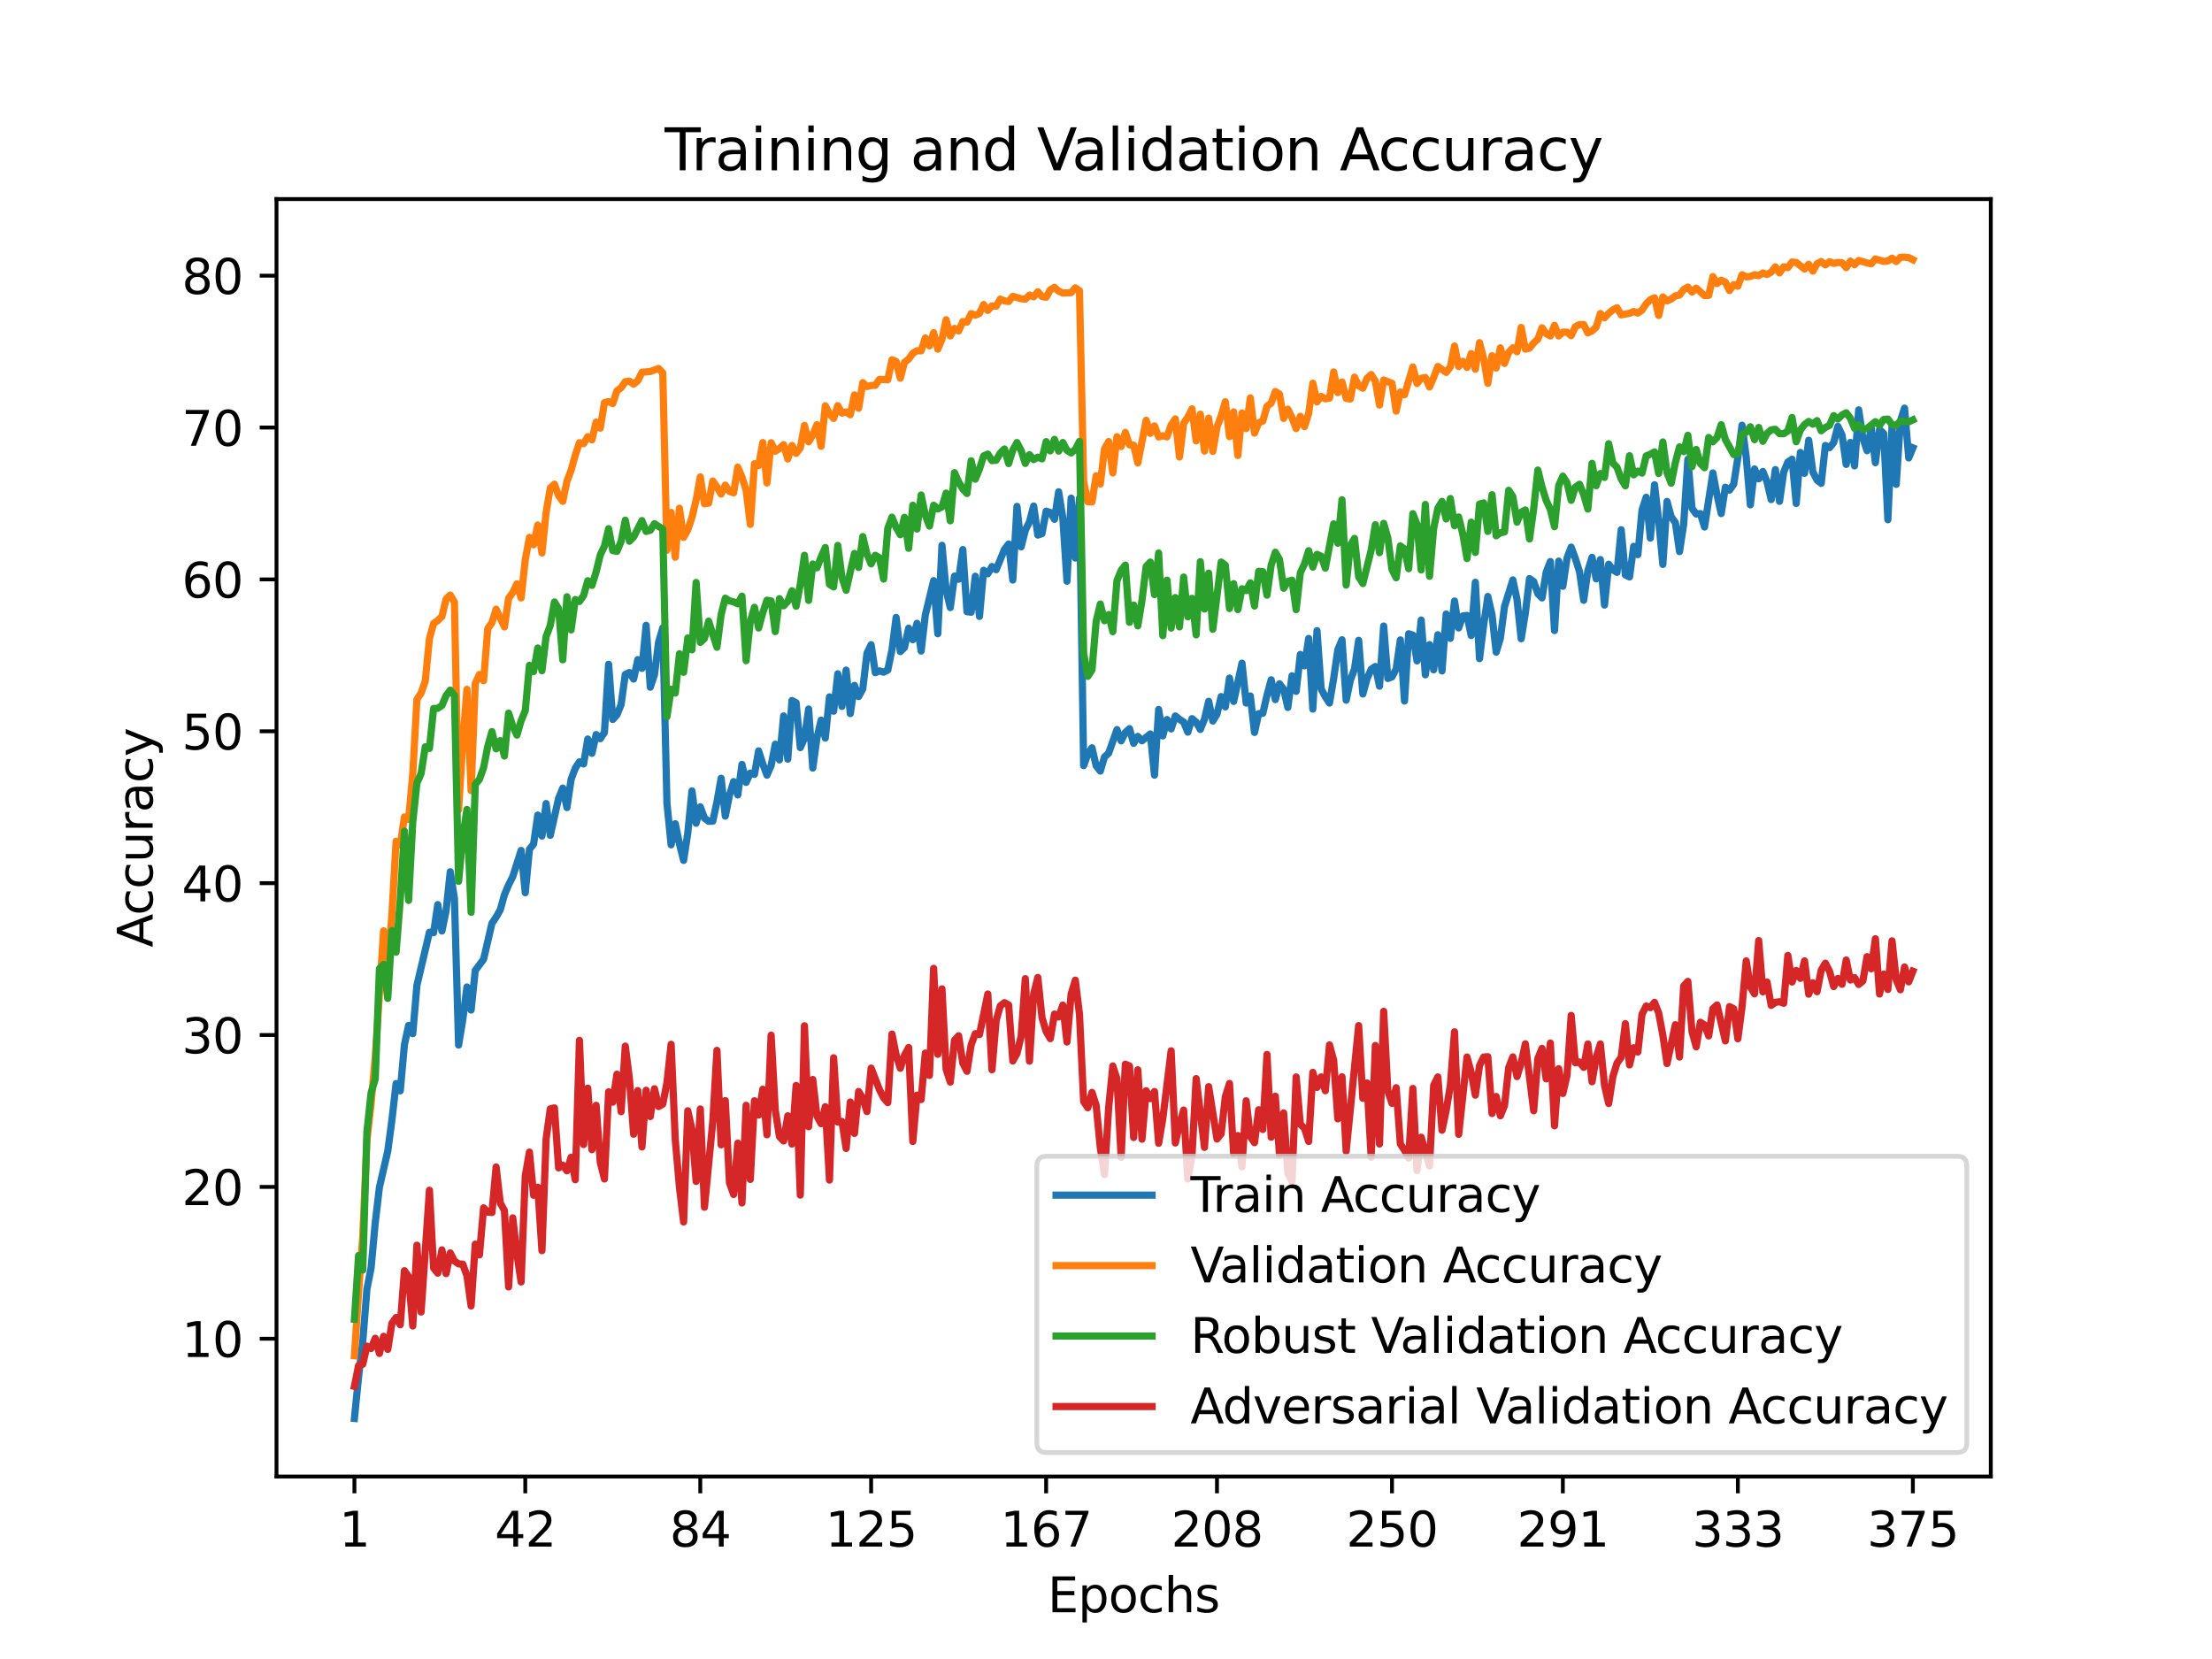 <?xml version="1.0" encoding="utf-8" standalone="no"?>
<!DOCTYPE svg PUBLIC "-//W3C//DTD SVG 1.1//EN"
  "http://www.w3.org/Graphics/SVG/1.1/DTD/svg11.dtd">
<svg height="345.6pt" version="1.1" viewBox="0 0 460.8 345.6" width="460.8pt" xmlns="http://www.w3.org/2000/svg" xmlns:xlink="http://www.w3.org/1999/xlink">
 <defs>
  <style type="text/css">*{stroke-linecap:butt;stroke-linejoin:round;}</style>
 </defs>
 <g id="figure_1">
  <g id="patch_1">
   <path d="M 0 345.6 
L 460.8 345.6 
L 460.8 0 
L 0 0 
z
" style="fill:#ffffff;"/>
  </g>
  <g id="axes_1">
   <g id="patch_2">
    <path d="M 57.6 307.584 
L 414.72 307.584 
L 414.72 41.472 
L 57.6 41.472 
z
" style="fill:#ffffff;"/>
   </g>
   <g id="matplotlib.axis_1">
    <g id="xtick_1">
     <g id="line2d_1">
      <defs>
       <path d="M 0 0 
L 0 3.5 
" id="m0a4bf72f6a" style="stroke:#000000;stroke-width:0.8;"/>
      </defs>
      <g>
       <use style="stroke:#000000;stroke-width:0.8;" x="73.833" xlink:href="#m0a4bf72f6a" y="307.584"/>
      </g>
     </g>
     <g id="text_1">
      <!-- 1 -->
      <g transform="translate(70.651 322.182)scale(0.1 -0.1)">
       <defs>
        <path d="M 794 531 
L 1825 531 
L 1825 4091 
L 703 3866 
L 703 4441 
L 1819 4666 
L 2450 4666 
L 2450 531 
L 3481 531 
L 3481 0 
L 794 0 
L 794 531 
z
" id="DejaVuSans-31" transform="scale(0.016)"/>
       </defs>
       <use xlink:href="#DejaVuSans-31"/>
      </g>
     </g>
    </g>
    <g id="xtick_2">
     <g id="line2d_2">
      <g>
       <use style="stroke:#000000;stroke-width:0.8;" x="109.423" xlink:href="#m0a4bf72f6a" y="307.584"/>
      </g>
     </g>
     <g id="text_2">
      <!-- 42 -->
      <g transform="translate(103.061 322.182)scale(0.1 -0.1)">
       <defs>
        <path d="M 2419 4116 
L 825 1625 
L 2419 1625 
L 2419 4116 
z
M 2253 4666 
L 3047 4666 
L 3047 1625 
L 3713 1625 
L 3713 1100 
L 3047 1100 
L 3047 0 
L 2419 0 
L 2419 1100 
L 313 1100 
L 313 1709 
L 2253 4666 
z
" id="DejaVuSans-34" transform="scale(0.016)"/>
        <path d="M 1228 531 
L 3431 531 
L 3431 0 
L 469 0 
L 469 531 
Q 828 903 1448 1529 
Q 2069 2156 2228 2338 
Q 2531 2678 2651 2914 
Q 2772 3150 2772 3378 
Q 2772 3750 2511 3984 
Q 2250 4219 1831 4219 
Q 1534 4219 1204 4116 
Q 875 4013 500 3803 
L 500 4441 
Q 881 4594 1212 4672 
Q 1544 4750 1819 4750 
Q 2544 4750 2975 4387 
Q 3406 4025 3406 3419 
Q 3406 3131 3298 2873 
Q 3191 2616 2906 2266 
Q 2828 2175 2409 1742 
Q 1991 1309 1228 531 
z
" id="DejaVuSans-32" transform="scale(0.016)"/>
       </defs>
       <use xlink:href="#DejaVuSans-34"/>
       <use x="63.623" xlink:href="#DejaVuSans-32"/>
      </g>
     </g>
    </g>
    <g id="xtick_3">
     <g id="line2d_3">
      <g>
       <use style="stroke:#000000;stroke-width:0.8;" x="145.882" xlink:href="#m0a4bf72f6a" y="307.584"/>
      </g>
     </g>
     <g id="text_3">
      <!-- 84 -->
      <g transform="translate(139.519 322.182)scale(0.1 -0.1)">
       <defs>
        <path d="M 2034 2216 
Q 1584 2216 1326 1975 
Q 1069 1734 1069 1313 
Q 1069 891 1326 650 
Q 1584 409 2034 409 
Q 2484 409 2743 651 
Q 3003 894 3003 1313 
Q 3003 1734 2745 1975 
Q 2488 2216 2034 2216 
z
M 1403 2484 
Q 997 2584 770 2862 
Q 544 3141 544 3541 
Q 544 4100 942 4425 
Q 1341 4750 2034 4750 
Q 2731 4750 3128 4425 
Q 3525 4100 3525 3541 
Q 3525 3141 3298 2862 
Q 3072 2584 2669 2484 
Q 3125 2378 3379 2068 
Q 3634 1759 3634 1313 
Q 3634 634 3220 271 
Q 2806 -91 2034 -91 
Q 1263 -91 848 271 
Q 434 634 434 1313 
Q 434 1759 690 2068 
Q 947 2378 1403 2484 
z
M 1172 3481 
Q 1172 3119 1398 2916 
Q 1625 2713 2034 2713 
Q 2441 2713 2670 2916 
Q 2900 3119 2900 3481 
Q 2900 3844 2670 4047 
Q 2441 4250 2034 4250 
Q 1625 4250 1398 4047 
Q 1172 3844 1172 3481 
z
" id="DejaVuSans-38" transform="scale(0.016)"/>
       </defs>
       <use xlink:href="#DejaVuSans-38"/>
       <use x="63.623" xlink:href="#DejaVuSans-34"/>
      </g>
     </g>
    </g>
    <g id="xtick_4">
     <g id="line2d_4">
      <g>
       <use style="stroke:#000000;stroke-width:0.8;" x="181.472" xlink:href="#m0a4bf72f6a" y="307.584"/>
      </g>
     </g>
     <g id="text_4">
      <!-- 125 -->
      <g transform="translate(171.928 322.182)scale(0.1 -0.1)">
       <defs>
        <path d="M 691 4666 
L 3169 4666 
L 3169 4134 
L 1269 4134 
L 1269 2991 
Q 1406 3038 1543 3061 
Q 1681 3084 1819 3084 
Q 2600 3084 3056 2656 
Q 3513 2228 3513 1497 
Q 3513 744 3044 326 
Q 2575 -91 1722 -91 
Q 1428 -91 1123 -41 
Q 819 9 494 109 
L 494 744 
Q 775 591 1075 516 
Q 1375 441 1709 441 
Q 2250 441 2565 725 
Q 2881 1009 2881 1497 
Q 2881 1984 2565 2268 
Q 2250 2553 1709 2553 
Q 1456 2553 1204 2497 
Q 953 2441 691 2322 
L 691 4666 
z
" id="DejaVuSans-35" transform="scale(0.016)"/>
       </defs>
       <use xlink:href="#DejaVuSans-31"/>
       <use x="63.623" xlink:href="#DejaVuSans-32"/>
       <use x="127.246" xlink:href="#DejaVuSans-35"/>
      </g>
     </g>
    </g>
    <g id="xtick_5">
     <g id="line2d_5">
      <g>
       <use style="stroke:#000000;stroke-width:0.8;" x="217.931" xlink:href="#m0a4bf72f6a" y="307.584"/>
      </g>
     </g>
     <g id="text_5">
      <!-- 167 -->
      <g transform="translate(208.387 322.182)scale(0.1 -0.1)">
       <defs>
        <path d="M 2113 2584 
Q 1688 2584 1439 2293 
Q 1191 2003 1191 1497 
Q 1191 994 1439 701 
Q 1688 409 2113 409 
Q 2538 409 2786 701 
Q 3034 994 3034 1497 
Q 3034 2003 2786 2293 
Q 2538 2584 2113 2584 
z
M 3366 4563 
L 3366 3988 
Q 3128 4100 2886 4159 
Q 2644 4219 2406 4219 
Q 1781 4219 1451 3797 
Q 1122 3375 1075 2522 
Q 1259 2794 1537 2939 
Q 1816 3084 2150 3084 
Q 2853 3084 3261 2657 
Q 3669 2231 3669 1497 
Q 3669 778 3244 343 
Q 2819 -91 2113 -91 
Q 1303 -91 875 529 
Q 447 1150 447 2328 
Q 447 3434 972 4092 
Q 1497 4750 2381 4750 
Q 2619 4750 2861 4703 
Q 3103 4656 3366 4563 
z
" id="DejaVuSans-36" transform="scale(0.016)"/>
        <path d="M 525 4666 
L 3525 4666 
L 3525 4397 
L 1831 0 
L 1172 0 
L 2766 4134 
L 525 4134 
L 525 4666 
z
" id="DejaVuSans-37" transform="scale(0.016)"/>
       </defs>
       <use xlink:href="#DejaVuSans-31"/>
       <use x="63.623" xlink:href="#DejaVuSans-36"/>
       <use x="127.246" xlink:href="#DejaVuSans-37"/>
      </g>
     </g>
    </g>
    <g id="xtick_6">
     <g id="line2d_6">
      <g>
       <use style="stroke:#000000;stroke-width:0.8;" x="253.521" xlink:href="#m0a4bf72f6a" y="307.584"/>
      </g>
     </g>
     <g id="text_6">
      <!-- 208 -->
      <g transform="translate(243.977 322.182)scale(0.1 -0.1)">
       <defs>
        <path d="M 2034 4250 
Q 1547 4250 1301 3770 
Q 1056 3291 1056 2328 
Q 1056 1369 1301 889 
Q 1547 409 2034 409 
Q 2525 409 2770 889 
Q 3016 1369 3016 2328 
Q 3016 3291 2770 3770 
Q 2525 4250 2034 4250 
z
M 2034 4750 
Q 2819 4750 3233 4129 
Q 3647 3509 3647 2328 
Q 3647 1150 3233 529 
Q 2819 -91 2034 -91 
Q 1250 -91 836 529 
Q 422 1150 422 2328 
Q 422 3509 836 4129 
Q 1250 4750 2034 4750 
z
" id="DejaVuSans-30" transform="scale(0.016)"/>
       </defs>
       <use xlink:href="#DejaVuSans-32"/>
       <use x="63.623" xlink:href="#DejaVuSans-30"/>
       <use x="127.246" xlink:href="#DejaVuSans-38"/>
      </g>
     </g>
    </g>
    <g id="xtick_7">
     <g id="line2d_7">
      <g>
       <use style="stroke:#000000;stroke-width:0.8;" x="289.98" xlink:href="#m0a4bf72f6a" y="307.584"/>
      </g>
     </g>
     <g id="text_7">
      <!-- 250 -->
      <g transform="translate(280.436 322.182)scale(0.1 -0.1)">
       <use xlink:href="#DejaVuSans-32"/>
       <use x="63.623" xlink:href="#DejaVuSans-35"/>
       <use x="127.246" xlink:href="#DejaVuSans-30"/>
      </g>
     </g>
    </g>
    <g id="xtick_8">
     <g id="line2d_8">
      <g>
       <use style="stroke:#000000;stroke-width:0.8;" x="325.57" xlink:href="#m0a4bf72f6a" y="307.584"/>
      </g>
     </g>
     <g id="text_8">
      <!-- 291 -->
      <g transform="translate(316.026 322.182)scale(0.1 -0.1)">
       <defs>
        <path d="M 703 97 
L 703 672 
Q 941 559 1184 500 
Q 1428 441 1663 441 
Q 2288 441 2617 861 
Q 2947 1281 2994 2138 
Q 2813 1869 2534 1725 
Q 2256 1581 1919 1581 
Q 1219 1581 811 2004 
Q 403 2428 403 3163 
Q 403 3881 828 4315 
Q 1253 4750 1959 4750 
Q 2769 4750 3195 4129 
Q 3622 3509 3622 2328 
Q 3622 1225 3098 567 
Q 2575 -91 1691 -91 
Q 1453 -91 1209 -44 
Q 966 3 703 97 
z
M 1959 2075 
Q 2384 2075 2632 2365 
Q 2881 2656 2881 3163 
Q 2881 3666 2632 3958 
Q 2384 4250 1959 4250 
Q 1534 4250 1286 3958 
Q 1038 3666 1038 3163 
Q 1038 2656 1286 2365 
Q 1534 2075 1959 2075 
z
" id="DejaVuSans-39" transform="scale(0.016)"/>
       </defs>
       <use xlink:href="#DejaVuSans-32"/>
       <use x="63.623" xlink:href="#DejaVuSans-39"/>
       <use x="127.246" xlink:href="#DejaVuSans-31"/>
      </g>
     </g>
    </g>
    <g id="xtick_9">
     <g id="line2d_9">
      <g>
       <use style="stroke:#000000;stroke-width:0.8;" x="362.029" xlink:href="#m0a4bf72f6a" y="307.584"/>
      </g>
     </g>
     <g id="text_9">
      <!-- 333 -->
      <g transform="translate(352.485 322.182)scale(0.1 -0.1)">
       <defs>
        <path d="M 2597 2516 
Q 3050 2419 3304 2112 
Q 3559 1806 3559 1356 
Q 3559 666 3084 287 
Q 2609 -91 1734 -91 
Q 1441 -91 1130 -33 
Q 819 25 488 141 
L 488 750 
Q 750 597 1062 519 
Q 1375 441 1716 441 
Q 2309 441 2620 675 
Q 2931 909 2931 1356 
Q 2931 1769 2642 2001 
Q 2353 2234 1838 2234 
L 1294 2234 
L 1294 2753 
L 1863 2753 
Q 2328 2753 2575 2939 
Q 2822 3125 2822 3475 
Q 2822 3834 2567 4026 
Q 2313 4219 1838 4219 
Q 1578 4219 1281 4162 
Q 984 4106 628 3988 
L 628 4550 
Q 988 4650 1302 4700 
Q 1616 4750 1894 4750 
Q 2613 4750 3031 4423 
Q 3450 4097 3450 3541 
Q 3450 3153 3228 2886 
Q 3006 2619 2597 2516 
z
" id="DejaVuSans-33" transform="scale(0.016)"/>
       </defs>
       <use xlink:href="#DejaVuSans-33"/>
       <use x="63.623" xlink:href="#DejaVuSans-33"/>
       <use x="127.246" xlink:href="#DejaVuSans-33"/>
      </g>
     </g>
    </g>
    <g id="xtick_10">
     <g id="line2d_10">
      <g>
       <use style="stroke:#000000;stroke-width:0.8;" x="398.487" xlink:href="#m0a4bf72f6a" y="307.584"/>
      </g>
     </g>
     <g id="text_10">
      <!-- 375 -->
      <g transform="translate(388.944 322.182)scale(0.1 -0.1)">
       <use xlink:href="#DejaVuSans-33"/>
       <use x="63.623" xlink:href="#DejaVuSans-37"/>
       <use x="127.246" xlink:href="#DejaVuSans-35"/>
      </g>
     </g>
    </g>
    <g id="text_11">
     <!-- Epochs -->
     <g transform="translate(218.244 335.861)scale(0.1 -0.1)">
      <defs>
       <path d="M 628 4666 
L 3578 4666 
L 3578 4134 
L 1259 4134 
L 1259 2753 
L 3481 2753 
L 3481 2222 
L 1259 2222 
L 1259 531 
L 3634 531 
L 3634 0 
L 628 0 
L 628 4666 
z
" id="DejaVuSans-45" transform="scale(0.016)"/>
       <path d="M 1159 525 
L 1159 -1331 
L 581 -1331 
L 581 3500 
L 1159 3500 
L 1159 2969 
Q 1341 3281 1617 3432 
Q 1894 3584 2278 3584 
Q 2916 3584 3314 3078 
Q 3713 2572 3713 1747 
Q 3713 922 3314 415 
Q 2916 -91 2278 -91 
Q 1894 -91 1617 61 
Q 1341 213 1159 525 
z
M 3116 1747 
Q 3116 2381 2855 2742 
Q 2594 3103 2138 3103 
Q 1681 3103 1420 2742 
Q 1159 2381 1159 1747 
Q 1159 1113 1420 752 
Q 1681 391 2138 391 
Q 2594 391 2855 752 
Q 3116 1113 3116 1747 
z
" id="DejaVuSans-70" transform="scale(0.016)"/>
       <path d="M 1959 3097 
Q 1497 3097 1228 2736 
Q 959 2375 959 1747 
Q 959 1119 1226 758 
Q 1494 397 1959 397 
Q 2419 397 2687 759 
Q 2956 1122 2956 1747 
Q 2956 2369 2687 2733 
Q 2419 3097 1959 3097 
z
M 1959 3584 
Q 2709 3584 3137 3096 
Q 3566 2609 3566 1747 
Q 3566 888 3137 398 
Q 2709 -91 1959 -91 
Q 1206 -91 779 398 
Q 353 888 353 1747 
Q 353 2609 779 3096 
Q 1206 3584 1959 3584 
z
" id="DejaVuSans-6f" transform="scale(0.016)"/>
       <path d="M 3122 3366 
L 3122 2828 
Q 2878 2963 2633 3030 
Q 2388 3097 2138 3097 
Q 1578 3097 1268 2742 
Q 959 2388 959 1747 
Q 959 1106 1268 751 
Q 1578 397 2138 397 
Q 2388 397 2633 464 
Q 2878 531 3122 666 
L 3122 134 
Q 2881 22 2623 -34 
Q 2366 -91 2075 -91 
Q 1284 -91 818 406 
Q 353 903 353 1747 
Q 353 2603 823 3093 
Q 1294 3584 2113 3584 
Q 2378 3584 2631 3529 
Q 2884 3475 3122 3366 
z
" id="DejaVuSans-63" transform="scale(0.016)"/>
       <path d="M 3513 2113 
L 3513 0 
L 2938 0 
L 2938 2094 
Q 2938 2591 2744 2837 
Q 2550 3084 2163 3084 
Q 1697 3084 1428 2787 
Q 1159 2491 1159 1978 
L 1159 0 
L 581 0 
L 581 4863 
L 1159 4863 
L 1159 2956 
Q 1366 3272 1645 3428 
Q 1925 3584 2291 3584 
Q 2894 3584 3203 3211 
Q 3513 2838 3513 2113 
z
" id="DejaVuSans-68" transform="scale(0.016)"/>
       <path d="M 2834 3397 
L 2834 2853 
Q 2591 2978 2328 3040 
Q 2066 3103 1784 3103 
Q 1356 3103 1142 2972 
Q 928 2841 928 2578 
Q 928 2378 1081 2264 
Q 1234 2150 1697 2047 
L 1894 2003 
Q 2506 1872 2764 1633 
Q 3022 1394 3022 966 
Q 3022 478 2636 193 
Q 2250 -91 1575 -91 
Q 1294 -91 989 -36 
Q 684 19 347 128 
L 347 722 
Q 666 556 975 473 
Q 1284 391 1588 391 
Q 1994 391 2212 530 
Q 2431 669 2431 922 
Q 2431 1156 2273 1281 
Q 2116 1406 1581 1522 
L 1381 1569 
Q 847 1681 609 1914 
Q 372 2147 372 2553 
Q 372 3047 722 3315 
Q 1072 3584 1716 3584 
Q 2034 3584 2315 3537 
Q 2597 3491 2834 3397 
z
" id="DejaVuSans-73" transform="scale(0.016)"/>
      </defs>
      <use xlink:href="#DejaVuSans-45"/>
      <use x="63.184" xlink:href="#DejaVuSans-70"/>
      <use x="126.66" xlink:href="#DejaVuSans-6f"/>
      <use x="187.842" xlink:href="#DejaVuSans-63"/>
      <use x="242.822" xlink:href="#DejaVuSans-68"/>
      <use x="306.201" xlink:href="#DejaVuSans-73"/>
     </g>
    </g>
   </g>
   <g id="matplotlib.axis_2">
    <g id="ytick_1">
     <g id="line2d_11">
      <defs>
       <path d="M 0 0 
L -3.5 0 
" id="md750775656" style="stroke:#000000;stroke-width:0.8;"/>
      </defs>
      <g>
       <use style="stroke:#000000;stroke-width:0.8;" x="57.6" xlink:href="#md750775656" y="278.885"/>
      </g>
     </g>
     <g id="text_12">
      <!-- 10 -->
      <g transform="translate(37.875 282.684)scale(0.1 -0.1)">
       <use xlink:href="#DejaVuSans-31"/>
       <use x="63.623" xlink:href="#DejaVuSans-30"/>
      </g>
     </g>
    </g>
    <g id="ytick_2">
     <g id="line2d_12">
      <g>
       <use style="stroke:#000000;stroke-width:0.8;" x="57.6" xlink:href="#md750775656" y="247.248"/>
      </g>
     </g>
     <g id="text_13">
      <!-- 20 -->
      <g transform="translate(37.875 251.047)scale(0.1 -0.1)">
       <use xlink:href="#DejaVuSans-32"/>
       <use x="63.623" xlink:href="#DejaVuSans-30"/>
      </g>
     </g>
    </g>
    <g id="ytick_3">
     <g id="line2d_13">
      <g>
       <use style="stroke:#000000;stroke-width:0.8;" x="57.6" xlink:href="#md750775656" y="215.612"/>
      </g>
     </g>
     <g id="text_14">
      <!-- 30 -->
      <g transform="translate(37.875 219.411)scale(0.1 -0.1)">
       <use xlink:href="#DejaVuSans-33"/>
       <use x="63.623" xlink:href="#DejaVuSans-30"/>
      </g>
     </g>
    </g>
    <g id="ytick_4">
     <g id="line2d_14">
      <g>
       <use style="stroke:#000000;stroke-width:0.8;" x="57.6" xlink:href="#md750775656" y="183.975"/>
      </g>
     </g>
     <g id="text_15">
      <!-- 40 -->
      <g transform="translate(37.875 187.774)scale(0.1 -0.1)">
       <use xlink:href="#DejaVuSans-34"/>
       <use x="63.623" xlink:href="#DejaVuSans-30"/>
      </g>
     </g>
    </g>
    <g id="ytick_5">
     <g id="line2d_15">
      <g>
       <use style="stroke:#000000;stroke-width:0.8;" x="57.6" xlink:href="#md750775656" y="152.338"/>
      </g>
     </g>
     <g id="text_16">
      <!-- 50 -->
      <g transform="translate(37.875 156.137)scale(0.1 -0.1)">
       <use xlink:href="#DejaVuSans-35"/>
       <use x="63.623" xlink:href="#DejaVuSans-30"/>
      </g>
     </g>
    </g>
    <g id="ytick_6">
     <g id="line2d_16">
      <g>
       <use style="stroke:#000000;stroke-width:0.8;" x="57.6" xlink:href="#md750775656" y="120.701"/>
      </g>
     </g>
     <g id="text_17">
      <!-- 60 -->
      <g transform="translate(37.875 124.5)scale(0.1 -0.1)">
       <use xlink:href="#DejaVuSans-36"/>
       <use x="63.623" xlink:href="#DejaVuSans-30"/>
      </g>
     </g>
    </g>
    <g id="ytick_7">
     <g id="line2d_17">
      <g>
       <use style="stroke:#000000;stroke-width:0.8;" x="57.6" xlink:href="#md750775656" y="89.064"/>
      </g>
     </g>
     <g id="text_18">
      <!-- 70 -->
      <g transform="translate(37.875 92.864)scale(0.1 -0.1)">
       <use xlink:href="#DejaVuSans-37"/>
       <use x="63.623" xlink:href="#DejaVuSans-30"/>
      </g>
     </g>
    </g>
    <g id="ytick_8">
     <g id="line2d_18">
      <g>
       <use style="stroke:#000000;stroke-width:0.8;" x="57.6" xlink:href="#md750775656" y="57.428"/>
      </g>
     </g>
     <g id="text_19">
      <!-- 80 -->
      <g transform="translate(37.875 61.227)scale(0.1 -0.1)">
       <use xlink:href="#DejaVuSans-38"/>
       <use x="63.623" xlink:href="#DejaVuSans-30"/>
      </g>
     </g>
    </g>
    <g id="text_20">
     <!-- Accuracy -->
     <g transform="translate(31.795 197.356)rotate(-90)scale(0.1 -0.1)">
      <defs>
       <path d="M 2188 4044 
L 1331 1722 
L 3047 1722 
L 2188 4044 
z
M 1831 4666 
L 2547 4666 
L 4325 0 
L 3669 0 
L 3244 1197 
L 1141 1197 
L 716 0 
L 50 0 
L 1831 4666 
z
" id="DejaVuSans-41" transform="scale(0.016)"/>
       <path d="M 544 1381 
L 544 3500 
L 1119 3500 
L 1119 1403 
Q 1119 906 1312 657 
Q 1506 409 1894 409 
Q 2359 409 2629 706 
Q 2900 1003 2900 1516 
L 2900 3500 
L 3475 3500 
L 3475 0 
L 2900 0 
L 2900 538 
Q 2691 219 2414 64 
Q 2138 -91 1772 -91 
Q 1169 -91 856 284 
Q 544 659 544 1381 
z
M 1991 3584 
L 1991 3584 
z
" id="DejaVuSans-75" transform="scale(0.016)"/>
       <path d="M 2631 2963 
Q 2534 3019 2420 3045 
Q 2306 3072 2169 3072 
Q 1681 3072 1420 2755 
Q 1159 2438 1159 1844 
L 1159 0 
L 581 0 
L 581 3500 
L 1159 3500 
L 1159 2956 
Q 1341 3275 1631 3429 
Q 1922 3584 2338 3584 
Q 2397 3584 2469 3576 
Q 2541 3569 2628 3553 
L 2631 2963 
z
" id="DejaVuSans-72" transform="scale(0.016)"/>
       <path d="M 2194 1759 
Q 1497 1759 1228 1600 
Q 959 1441 959 1056 
Q 959 750 1161 570 
Q 1363 391 1709 391 
Q 2188 391 2477 730 
Q 2766 1069 2766 1631 
L 2766 1759 
L 2194 1759 
z
M 3341 1997 
L 3341 0 
L 2766 0 
L 2766 531 
Q 2569 213 2275 61 
Q 1981 -91 1556 -91 
Q 1019 -91 701 211 
Q 384 513 384 1019 
Q 384 1609 779 1909 
Q 1175 2209 1959 2209 
L 2766 2209 
L 2766 2266 
Q 2766 2663 2505 2880 
Q 2244 3097 1772 3097 
Q 1472 3097 1187 3025 
Q 903 2953 641 2809 
L 641 3341 
Q 956 3463 1253 3523 
Q 1550 3584 1831 3584 
Q 2591 3584 2966 3190 
Q 3341 2797 3341 1997 
z
" id="DejaVuSans-61" transform="scale(0.016)"/>
       <path d="M 2059 -325 
Q 1816 -950 1584 -1140 
Q 1353 -1331 966 -1331 
L 506 -1331 
L 506 -850 
L 844 -850 
Q 1081 -850 1212 -737 
Q 1344 -625 1503 -206 
L 1606 56 
L 191 3500 
L 800 3500 
L 1894 763 
L 2988 3500 
L 3597 3500 
L 2059 -325 
z
" id="DejaVuSans-79" transform="scale(0.016)"/>
      </defs>
      <use xlink:href="#DejaVuSans-41"/>
      <use x="66.658" xlink:href="#DejaVuSans-63"/>
      <use x="121.639" xlink:href="#DejaVuSans-63"/>
      <use x="176.619" xlink:href="#DejaVuSans-75"/>
      <use x="239.998" xlink:href="#DejaVuSans-72"/>
      <use x="281.111" xlink:href="#DejaVuSans-61"/>
      <use x="342.391" xlink:href="#DejaVuSans-63"/>
      <use x="397.371" xlink:href="#DejaVuSans-79"/>
     </g>
    </g>
   </g>
   <g id="line2d_19">
    <path clip-path="url(#pb84bf54b3d)" d="M 73.833 295.488 
L 74.701 286.807 
L 75.569 279.454 
L 76.437 268.552 
L 77.305 264.123 
L 78.173 254.664 
L 79.041 247.324 
L 80.777 239.807 
L 81.645 233.303 
L 82.513 225.723 
L 83.381 227.241 
L 84.249 217.643 
L 85.118 213.612 
L 85.986 215.333 
L 86.854 205.247 
L 89.458 194.206 
L 90.326 194.295 
L 91.194 188.448 
L 92.062 193.947 
L 92.93 189.726 
L 93.798 181.602 
L 94.666 187.17 
L 95.534 217.712 
L 96.402 212.46 
L 97.27 205.608 
L 98.138 210.417 
L 99.006 202.166 
L 100.743 199.831 
L 102.479 192.346 
L 103.347 191.055 
L 104.215 189.536 
L 105.083 186.385 
L 105.951 184.348 
L 106.819 182.608 
L 108.555 177.167 
L 109.423 185.968 
L 110.291 176.913 
L 111.159 175.831 
L 112.027 169.789 
L 112.895 174.167 
L 113.763 167.391 
L 114.632 174.015 
L 116.368 166.296 
L 117.236 164.176 
L 118.104 168.232 
L 118.972 162.348 
L 119.84 160.026 
L 120.708 158.703 
L 121.576 159.14 
L 122.444 153.951 
L 123.312 156.932 
L 124.18 153.021 
L 125.048 153.882 
L 125.916 152.572 
L 126.784 138.38 
L 127.652 149.877 
L 128.521 148.915 
L 129.389 146.77 
L 130.257 140.493 
L 131.125 140.101 
L 131.993 141.461 
L 132.861 137.418 
L 133.729 139.24 
L 134.597 130.268 
L 135.465 143.157 
L 136.333 140.569 
L 137.201 133.729 
L 138.069 130.8 
L 138.937 167.321 
L 139.805 175.99 
L 140.673 171.592 
L 141.541 175.793 
L 142.409 179.242 
L 143.278 173.541 
L 144.146 164.752 
L 145.014 171.491 
L 145.882 168.087 
L 146.75 170.422 
L 147.618 171.092 
L 148.486 171.061 
L 149.354 167.049 
L 150.222 162.126 
L 151.09 170.01 
L 151.958 165.682 
L 152.826 162.822 
L 153.694 165.6 
L 154.562 159.241 
L 155.43 162.987 
L 156.298 161.051 
L 157.167 161.31 
L 158.035 156.419 
L 158.903 159.153 
L 159.771 161.481 
L 160.639 159.463 
L 161.507 155.033 
L 162.375 158.298 
L 163.243 149.136 
L 164.111 158.14 
L 164.979 145.928 
L 165.847 146.397 
L 166.715 155.742 
L 167.583 153.806 
L 168.451 147.7 
L 169.319 160 
L 170.187 153.705 
L 171.055 150.016 
L 171.924 153.755 
L 172.792 145.175 
L 173.66 148.156 
L 174.528 140.367 
L 175.396 147.162 
L 176.264 139.601 
L 177.132 148.655 
L 178 142.777 
L 178.868 145.106 
L 179.736 143.499 
L 180.604 136.089 
L 181.472 134.299 
L 182.34 140.133 
L 183.208 139.753 
L 184.076 140.025 
L 184.944 139.582 
L 185.813 135.349 
L 186.681 128.629 
L 187.549 135.735 
L 188.417 134.887 
L 189.285 130.863 
L 190.153 133.261 
L 191.021 129.851 
L 191.889 135.627 
L 192.757 128.136 
L 194.493 120.961 
L 195.361 132.021 
L 196.229 113.596 
L 197.097 122.992 
L 197.965 126.573 
L 198.833 120.012 
L 199.701 120.67 
L 200.57 114.481 
L 201.438 127.421 
L 202.306 127.535 
L 203.174 120.043 
L 204.042 128.414 
L 204.91 118.797 
L 205.778 119.524 
L 206.646 118.018 
L 207.514 118.683 
L 209.25 114.443 
L 210.118 113.324 
L 210.986 120.834 
L 211.854 105.49 
L 212.722 113.925 
L 213.59 110.47 
L 214.458 108.698 
L 215.327 105.421 
L 216.195 111.463 
L 217.063 111.172 
L 217.931 106.49 
L 218.799 106.762 
L 219.667 108.179 
L 220.535 102.447 
L 221.403 107.895 
L 222.271 121.081 
L 223.139 103.776 
L 224.007 116.24 
L 224.875 103.782 
L 225.743 159.494 
L 226.611 157.128 
L 227.479 155.78 
L 228.347 159.532 
L 229.216 160.627 
L 230.084 157.697 
L 230.952 156.9 
L 232.688 151.99 
L 233.556 154.337 
L 234.424 152.597 
L 235.292 151.794 
L 236.16 154.856 
L 237.028 153.407 
L 237.896 154.325 
L 239.632 152.888 
L 240.5 161.475 
L 241.368 147.801 
L 242.236 153.306 
L 243.104 149.902 
L 243.973 151.844 
L 244.841 149.143 
L 245.709 149.851 
L 246.577 150.414 
L 247.445 152.515 
L 248.313 149.712 
L 249.181 150.44 
L 250.049 151.952 
L 250.917 149.813 
L 251.785 146.093 
L 252.653 150.206 
L 253.521 148.782 
L 254.389 145.106 
L 255.257 147.257 
L 256.125 141.252 
L 256.993 146.118 
L 258.73 138.146 
L 259.598 146.466 
L 260.466 144.986 
L 261.334 152.578 
L 262.202 148.662 
L 263.07 148.599 
L 263.938 144.815 
L 264.806 141.613 
L 265.674 145.739 
L 266.542 142.442 
L 267.41 143.587 
L 268.278 147.371 
L 269.146 140.784 
L 270.014 144.024 
L 270.882 136.33 
L 271.75 138.696 
L 272.619 133.002 
L 273.487 147.719 
L 274.355 131.369 
L 275.223 143.524 
L 276.091 145.163 
L 276.959 146.466 
L 277.827 141.316 
L 278.695 135.343 
L 279.563 133.274 
L 280.431 145.859 
L 281.299 141.74 
L 282.167 139.361 
L 283.035 133.394 
L 283.903 144.574 
L 284.771 141.43 
L 285.639 139.411 
L 286.507 138.848 
L 287.376 142.948 
L 288.244 130.414 
L 289.112 141.341 
L 289.98 141.006 
L 290.848 139.348 
L 291.716 133.305 
L 292.584 146.036 
L 293.452 132.021 
L 294.32 132.306 
L 295.188 137.677 
L 296.056 129.167 
L 296.924 140.575 
L 297.792 134.28 
L 298.66 139.531 
L 299.528 132.223 
L 300.396 139.766 
L 301.265 127.914 
L 302.133 132.983 
L 303.001 125.206 
L 303.869 130.812 
L 304.737 128.313 
L 305.605 128.205 
L 306.473 132.394 
L 307.341 121.302 
L 308.209 137.209 
L 309.077 130.192 
L 309.945 124.257 
L 310.813 128.066 
L 311.681 135.855 
L 312.549 132.989 
L 313.417 126.358 
L 315.153 120.802 
L 316.022 124.871 
L 316.89 133.065 
L 317.758 127.699 
L 318.626 120.53 
L 319.494 121.144 
L 320.362 123.681 
L 321.23 124.561 
L 322.098 119.202 
L 322.966 116.981 
L 323.834 131.363 
L 324.702 116.892 
L 325.57 122.138 
L 326.438 116.234 
L 327.306 113.975 
L 328.174 116.354 
L 329.042 119.107 
L 329.911 125.054 
L 330.779 118.904 
L 331.647 116.108 
L 332.515 120.587 
L 333.383 116.569 
L 334.251 126.041 
L 335.119 117.538 
L 335.987 118.695 
L 336.855 119.233 
L 337.723 110.356 
L 338.591 119.784 
L 339.459 120.189 
L 340.327 113.817 
L 341.195 115.544 
L 342.063 106.25 
L 342.931 103.592 
L 343.799 112.102 
L 344.668 100.985 
L 345.536 108.477 
L 346.404 117.582 
L 347.272 104.453 
L 348.14 107.654 
L 349.008 108.869 
L 349.876 114.905 
L 350.744 109.154 
L 351.612 95.689 
L 352.48 105.914 
L 353.348 107.078 
L 354.216 106.996 
L 355.084 109.78 
L 356.82 98.524 
L 357.688 103.105 
L 358.557 106.99 
L 359.425 101.498 
L 360.293 102.099 
L 361.161 100.878 
L 362.029 95.335 
L 362.897 88.584 
L 363.765 95.189 
L 364.633 105.168 
L 365.501 97.689 
L 366.369 99.751 
L 367.237 98.22 
L 368.105 100.397 
L 368.973 104.073 
L 369.841 97.822 
L 370.709 104.44 
L 371.577 98.347 
L 372.445 96.24 
L 373.314 95.664 
L 374.182 104.889 
L 375.05 94.253 
L 375.918 98.6 
L 376.786 91.716 
L 377.654 98.34 
L 378.522 100.011 
L 379.39 100.694 
L 380.258 92.804 
L 381.126 93.266 
L 381.994 92.196 
L 382.862 88.818 
L 383.73 90.615 
L 384.598 96.746 
L 385.466 92.171 
L 386.334 97.05 
L 387.202 85.382 
L 388.071 91.26 
L 388.939 93.892 
L 389.807 89.153 
L 390.675 96.385 
L 391.543 89.457 
L 392.411 90.324 
L 393.279 108.268 
L 394.147 88.862 
L 395.015 100.897 
L 395.883 87.729 
L 396.751 85.021 
L 397.619 95.398 
L 398.487 93.297 
L 398.487 93.297 
" style="fill:none;stroke:#1f77b4;stroke-linecap:square;stroke-width:1.5;"/>
   </g>
   <g id="line2d_20">
    <path clip-path="url(#pb84bf54b3d)" d="M 73.833 282.428 
L 74.701 269.141 
L 75.569 257.562 
L 76.437 237.536 
L 77.305 229.911 
L 78.173 220.167 
L 79.909 193.909 
L 80.777 201.85 
L 81.645 190.429 
L 82.513 175.243 
L 83.381 176.034 
L 84.249 170.181 
L 85.118 170.687 
L 85.986 161.228 
L 86.854 145.694 
L 87.722 144.366 
L 88.59 141.898 
L 89.458 133.04 
L 90.326 129.876 
L 91.194 129.275 
L 92.062 128.421 
L 92.93 124.782 
L 93.798 123.96 
L 94.666 125.415 
L 95.534 168.663 
L 96.402 154.711 
L 97.27 143.606 
L 98.138 164.708 
L 99.006 142.372 
L 99.875 140.506 
L 100.743 141.803 
L 101.611 130.952 
L 102.479 129.718 
L 103.347 126.902 
L 105.083 130.604 
L 105.951 124.656 
L 106.819 123.422 
L 107.687 121.619 
L 108.555 124.561 
L 109.423 116.588 
L 110.291 111.938 
L 111.159 113.488 
L 112.027 109.375 
L 112.895 115.196 
L 113.763 106.749 
L 114.632 101.656 
L 115.5 100.865 
L 116.368 103.269 
L 117.236 104.44 
L 118.104 100.264 
L 118.972 97.954 
L 119.84 94.822 
L 120.708 92.228 
L 121.576 92.418 
L 122.444 90.963 
L 123.312 91.627 
L 124.18 87.926 
L 125.048 89.191 
L 125.916 83.876 
L 126.784 83.655 
L 127.652 84.066 
L 128.521 81.408 
L 129.389 80.776 
L 130.257 79.51 
L 131.125 79.415 
L 131.993 80.016 
L 132.861 79.32 
L 133.729 77.549 
L 135.465 77.39 
L 137.201 76.758 
L 138.069 77.675 
L 138.937 114.627 
L 139.805 106.749 
L 140.673 116.082 
L 141.541 105.864 
L 142.409 111.938 
L 143.278 110.388 
L 144.146 107.793 
L 145.014 104.187 
L 145.882 99.346 
L 146.75 104.946 
L 147.618 104.82 
L 148.486 100.201 
L 149.354 101.434 
L 150.222 102.921 
L 151.09 101.055 
L 151.958 102.384 
L 152.826 102.668 
L 153.694 97.322 
L 154.562 99.346 
L 155.43 102.13 
L 156.298 109.249 
L 157.167 96.594 
L 158.035 96.974 
L 158.903 92.196 
L 159.771 100.612 
L 160.639 92.228 
L 161.507 94 
L 162.375 93.43 
L 163.243 92.639 
L 164.111 95.613 
L 164.979 92.798 
L 165.847 94.443 
L 166.715 93.335 
L 167.583 88.622 
L 168.451 92.038 
L 169.319 90.583 
L 170.187 88.463 
L 171.055 92.987 
L 171.924 84.54 
L 172.792 86.186 
L 173.66 87.166 
L 174.528 84.509 
L 175.396 86.059 
L 176.264 85.806 
L 177.132 86.407 
L 178 82.263 
L 178.868 85.047 
L 179.736 79.7 
L 180.604 80.523 
L 181.472 80.301 
L 182.34 80.269 
L 183.208 79.036 
L 184.944 79.099 
L 185.813 74.954 
L 186.681 75.302 
L 187.549 78.782 
L 188.417 75.492 
L 189.285 74.796 
L 190.153 73.594 
L 191.021 73.056 
L 191.889 73.088 
L 192.757 70.399 
L 193.625 72.044 
L 194.493 69.291 
L 195.361 72.74 
L 196.229 70.683 
L 197.097 66.602 
L 197.965 69.987 
L 198.833 68.406 
L 199.701 68.943 
L 200.57 66.982 
L 201.438 67.109 
L 202.306 65.337 
L 203.174 65.653 
L 204.042 65.274 
L 204.91 63.439 
L 205.778 64.673 
L 206.646 63.723 
L 207.514 63.787 
L 208.382 62.3 
L 209.25 62.679 
L 210.118 62.806 
L 210.986 61.73 
L 212.722 62.236 
L 213.59 62.331 
L 214.458 61.477 
L 215.327 61.825 
L 216.195 60.781 
L 217.063 61.762 
L 217.931 61.92 
L 218.799 60.37 
L 219.667 59.864 
L 220.535 60.655 
L 221.403 61.034 
L 223.139 60.971 
L 224.007 59.959 
L 224.875 60.56 
L 225.743 100.295 
L 226.611 104.535 
L 227.479 104.566 
L 228.347 99.125 
L 229.216 100.833 
L 230.084 93.525 
L 230.952 91.975 
L 231.82 98.524 
L 232.688 90.963 
L 233.556 93.019 
L 234.424 90.077 
L 235.292 92.671 
L 236.16 92.734 
L 237.028 96.436 
L 238.764 87.546 
L 239.632 90.267 
L 240.5 88.716 
L 241.368 91.026 
L 242.236 90.773 
L 243.104 90.994 
L 243.973 88.527 
L 244.841 87.261 
L 245.709 95.202 
L 246.577 88.179 
L 247.445 86.913 
L 248.313 85.173 
L 249.181 91.848 
L 250.049 86.28 
L 250.917 93.968 
L 251.785 87.103 
L 252.653 94.031 
L 253.521 88.97 
L 254.389 86.628 
L 255.257 83.686 
L 256.125 90.963 
L 256.993 85.806 
L 257.862 94.886 
L 258.73 86.027 
L 259.598 89.286 
L 260.466 82.895 
L 261.334 90.235 
L 262.202 88.084 
L 263.07 87.704 
L 263.938 84.635 
L 264.806 83.971 
L 265.674 81.567 
L 266.542 82.104 
L 267.41 87.166 
L 268.278 85.236 
L 269.146 87.008 
L 270.014 89.286 
L 270.882 86.723 
L 271.75 88.875 
L 272.619 86.122 
L 273.487 79.827 
L 274.355 83.718 
L 275.223 82.579 
L 276.091 83.085 
L 276.959 82.927 
L 277.827 77.485 
L 278.695 81.788 
L 279.563 79.573 
L 280.431 82.99 
L 281.299 83.117 
L 282.167 78.561 
L 283.035 80.364 
L 283.903 80.871 
L 284.771 78.814 
L 285.639 78.023 
L 286.507 79.415 
L 287.376 84.382 
L 288.244 79.162 
L 289.98 79.858 
L 290.848 85.648 
L 291.716 81.661 
L 292.584 82.231 
L 294.32 76.441 
L 295.188 79.89 
L 296.056 78.814 
L 296.924 78.624 
L 297.792 80.617 
L 298.66 78.624 
L 299.528 76.346 
L 301.265 77.58 
L 302.133 76.441 
L 303.001 72.076 
L 303.869 76.346 
L 304.737 75.271 
L 305.605 76.536 
L 306.473 73.657 
L 307.341 76.916 
L 308.209 71.379 
L 309.077 74.701 
L 309.945 79.858 
L 310.813 74.1 
L 311.681 76.663 
L 312.549 72.455 
L 313.417 75.714 
L 314.285 73.404 
L 315.153 72.455 
L 316.022 73.278 
L 316.89 68.216 
L 317.758 72.74 
L 318.626 72.518 
L 319.494 71.443 
L 320.362 70.652 
L 321.23 68.279 
L 322.098 69.513 
L 322.966 69.987 
L 323.834 67.773 
L 324.702 69.987 
L 325.57 69.197 
L 326.438 69.197 
L 327.306 69.924 
L 328.174 68.058 
L 329.042 67.615 
L 329.911 67.615 
L 330.779 69.355 
L 331.647 68.943 
L 332.515 68.153 
L 333.383 65.305 
L 334.251 66.191 
L 335.119 65.274 
L 335.987 64.546 
L 336.855 64.103 
L 337.723 65.59 
L 339.459 65.274 
L 340.327 64.894 
L 341.195 65.21 
L 342.063 64.609 
L 342.931 63.28 
L 343.799 62.426 
L 344.668 62.047 
L 345.536 65.717 
L 346.404 61.857 
L 347.272 62.679 
L 348.14 62.3 
L 349.008 61.635 
L 349.876 61.477 
L 350.744 60.307 
L 351.612 59.8 
L 352.48 60.844 
L 353.348 60.022 
L 355.084 61.572 
L 355.952 61.54 
L 356.82 57.618 
L 357.688 59.073 
L 358.557 58.377 
L 359.425 58.788 
L 360.293 60.528 
L 361.161 59.294 
L 362.029 59.611 
L 362.897 57.238 
L 363.765 57.681 
L 364.633 57.586 
L 365.501 57.238 
L 366.369 57.428 
L 367.237 56.858 
L 368.105 57.175 
L 368.973 56.7 
L 369.841 55.593 
L 370.709 56.858 
L 371.577 55.561 
L 372.445 55.751 
L 373.314 54.58 
L 374.182 54.675 
L 375.918 56.036 
L 376.786 55.055 
L 377.654 56.479 
L 378.522 54.928 
L 379.39 54.485 
L 380.258 55.181 
L 381.126 54.517 
L 381.994 54.865 
L 382.862 54.675 
L 383.73 54.739 
L 384.598 55.751 
L 385.466 54.391 
L 386.334 55.15 
L 387.202 54.264 
L 388.939 54.77 
L 389.807 54.96 
L 390.675 53.948 
L 392.411 54.454 
L 393.279 54.359 
L 394.147 53.789 
L 395.015 54.485 
L 395.883 53.6 
L 396.751 53.568 
L 397.619 53.663 
L 398.487 54.106 
L 398.487 54.106 
" style="fill:none;stroke:#ff7f0e;stroke-linecap:square;stroke-width:1.5;"/>
   </g>
   <g id="line2d_21">
    <path clip-path="url(#pb84bf54b3d)" d="M 73.833 274.822 
L 74.701 261.535 
L 75.569 264.565 
L 76.437 235.759 
L 77.305 227.633 
L 78.173 224.769 
L 79.041 201.791 
L 79.909 200.909 
L 80.777 207.985 
L 81.645 193.849 
L 82.513 198.361 
L 83.381 187.422 
L 84.249 173.151 
L 85.118 187.571 
L 85.986 171.27 
L 86.854 163.128 
L 87.722 161.163 
L 88.59 155.568 
L 89.458 155.918 
L 90.326 147.592 
L 91.194 147.542 
L 92.062 146.976 
L 92.93 144.912 
L 93.798 143.763 
L 94.666 144.878 
L 95.534 183.592 
L 96.402 174.434 
L 97.27 168.623 
L 98.138 190.052 
L 99.006 163.361 
L 99.875 162.362 
L 100.743 159.914 
L 101.611 155.468 
L 102.479 152.405 
L 103.347 156.001 
L 104.215 154.286 
L 105.083 157.5 
L 105.951 148.558 
L 106.819 151.256 
L 107.687 153.137 
L 108.555 150.14 
L 109.423 148.042 
L 110.291 138.601 
L 111.159 139.9 
L 112.027 134.988 
L 112.895 139.733 
L 113.763 132.59 
L 114.632 130.292 
L 115.5 125.397 
L 116.368 126.795 
L 117.236 137.452 
L 118.104 124.314 
L 118.972 131.225 
L 119.84 124.897 
L 120.708 125.297 
L 121.576 124.065 
L 122.444 120.968 
L 123.312 121.95 
L 124.18 119.153 
L 125.048 115.606 
L 125.916 113.774 
L 126.784 110.128 
L 127.652 114.707 
L 128.521 114.857 
L 129.389 112.775 
L 130.257 108.363 
L 131.125 112.742 
L 131.993 111.86 
L 133.729 108.446 
L 134.597 110.711 
L 135.465 110.461 
L 136.333 109.096 
L 138.069 110.211 
L 138.937 149.307 
L 139.805 143.58 
L 140.673 144.379 
L 141.541 136.186 
L 142.409 140.05 
L 143.278 132.906 
L 144.146 135.371 
L 145.014 121.334 
L 145.882 133.822 
L 146.75 133.006 
L 147.618 129.393 
L 149.354 134.838 
L 150.222 128.028 
L 151.09 124.614 
L 151.958 125.164 
L 152.826 125.38 
L 153.694 125.78 
L 154.562 124.181 
L 155.43 137.635 
L 156.298 129.443 
L 157.167 126.512 
L 158.035 130.825 
L 158.903 127.645 
L 159.771 125.03 
L 160.639 125.18 
L 161.507 131.574 
L 162.375 124.714 
L 163.243 126.196 
L 164.111 125.28 
L 164.979 123.066 
L 165.847 126.296 
L 166.715 121.717 
L 167.583 115.673 
L 168.451 125.08 
L 169.319 117.488 
L 170.187 118.287 
L 171.055 116.006 
L 171.924 114.057 
L 172.792 121.734 
L 173.66 122.266 
L 174.528 113.625 
L 175.396 120.268 
L 176.264 122.966 
L 178 115.29 
L 178.868 118.22 
L 179.736 111.776 
L 180.604 115.44 
L 181.472 117.471 
L 182.34 115.673 
L 183.208 116.189 
L 184.076 120.635 
L 184.944 110.061 
L 185.813 107.73 
L 186.681 109.861 
L 187.549 111.393 
L 188.417 107.763 
L 189.285 114.224 
L 190.153 105.249 
L 191.021 110.211 
L 191.889 103.118 
L 192.757 107.314 
L 193.625 109.595 
L 194.493 105.249 
L 195.361 106.032 
L 196.229 105.599 
L 197.097 102.718 
L 197.965 108.496 
L 198.833 98.456 
L 199.701 100.404 
L 200.57 101.886 
L 201.438 102.801 
L 202.306 95.991 
L 203.174 99.821 
L 204.042 97.706 
L 204.91 94.976 
L 205.778 94.593 
L 206.646 95.958 
L 207.514 95.875 
L 208.382 94.376 
L 209.25 93.527 
L 210.118 96.574 
L 210.986 93.743 
L 211.854 92.195 
L 212.722 93.86 
L 213.59 96.541 
L 214.458 94.709 
L 215.327 95.741 
L 216.195 95.242 
L 217.063 95.592 
L 217.931 91.995 
L 218.799 93.927 
L 219.667 91.529 
L 220.535 93.976 
L 221.403 92.178 
L 222.271 93.827 
L 223.139 94.359 
L 224.007 93.627 
L 224.875 91.945 
L 225.743 136.153 
L 226.611 140.899 
L 227.479 139.55 
L 228.347 129.443 
L 229.216 125.83 
L 230.084 129.31 
L 230.952 128.028 
L 231.82 131.591 
L 232.688 120.951 
L 233.556 118.82 
L 234.424 117.721 
L 235.292 129.643 
L 236.16 126.046 
L 237.028 130.375 
L 237.896 125.08 
L 238.764 118.004 
L 239.632 117.088 
L 240.5 123.865 
L 241.368 115.206 
L 242.236 132.423 
L 243.104 120.851 
L 243.973 130.842 
L 244.841 124.481 
L 245.709 130.592 
L 246.577 120.218 
L 247.445 128.494 
L 248.313 124.647 
L 249.181 132.257 
L 250.049 117.005 
L 250.917 126.879 
L 251.785 119.386 
L 252.653 131.091 
L 254.389 117.088 
L 255.257 117.721 
L 256.125 126.762 
L 256.993 121.584 
L 257.862 126.995 
L 258.73 122.649 
L 259.598 123.032 
L 260.466 121.417 
L 261.334 126.246 
L 262.202 119.019 
L 263.07 119.086 
L 263.938 123.981 
L 264.806 117.737 
L 265.674 115.04 
L 266.542 116.538 
L 267.41 122.549 
L 268.278 121.117 
L 269.146 120.868 
L 270.014 127.012 
L 270.882 119.319 
L 271.75 117.454 
L 272.619 114.724 
L 273.487 118.137 
L 274.355 115.473 
L 275.223 115.872 
L 276.091 118.353 
L 277.827 109.129 
L 278.695 113.158 
L 279.563 104.117 
L 280.431 121.883 
L 281.299 113.625 
L 282.167 112.159 
L 283.035 120.152 
L 283.903 121.567 
L 285.639 114.607 
L 286.507 109.312 
L 287.376 115.14 
L 288.244 109.029 
L 289.112 112.043 
L 289.98 118.653 
L 290.848 120.368 
L 291.716 113.724 
L 292.584 114.374 
L 293.452 118.47 
L 294.32 107.014 
L 295.188 109.245 
L 296.056 118.736 
L 296.924 105.083 
L 297.792 120.052 
L 298.66 110.078 
L 299.528 105.882 
L 300.396 104.45 
L 301.265 108.113 
L 302.133 103.85 
L 303.001 109.512 
L 303.869 107.697 
L 304.737 111.31 
L 305.605 116.355 
L 306.473 108.779 
L 307.341 115.09 
L 308.209 104.999 
L 309.077 104.766 
L 309.945 110.711 
L 310.813 103.051 
L 311.681 111.61 
L 312.549 110.994 
L 313.417 110.811 
L 314.285 102.135 
L 315.153 103.434 
L 316.022 108.779 
L 316.89 106.698 
L 317.758 106.232 
L 318.626 112.276 
L 319.494 105.998 
L 320.362 97.923 
L 321.23 101.436 
L 322.098 104.25 
L 322.966 106.132 
L 323.834 109.712 
L 324.702 101.17 
L 325.57 99.188 
L 326.438 100.57 
L 327.306 104.233 
L 328.174 101.469 
L 329.042 100.87 
L 329.911 103.035 
L 330.779 106.048 
L 331.647 96.524 
L 332.515 101.186 
L 333.383 98.639 
L 334.251 99.455 
L 335.119 92.428 
L 335.987 96.457 
L 336.855 97.357 
L 337.723 99.788 
L 338.591 101.22 
L 339.459 94.926 
L 340.327 98.922 
L 341.195 98.139 
L 342.063 98.555 
L 342.931 94.976 
L 343.799 94.626 
L 344.668 94.143 
L 345.536 98.639 
L 346.404 92.062 
L 347.272 98.472 
L 348.14 100.67 
L 349.008 96.358 
L 349.876 93.094 
L 350.744 94.076 
L 351.612 90.68 
L 352.48 97.207 
L 353.348 93.627 
L 354.216 96.574 
L 355.084 97.44 
L 355.952 91.129 
L 356.82 92.028 
L 357.688 91.162 
L 358.557 88.465 
L 359.425 91.562 
L 361.161 94.692 
L 362.029 94.476 
L 362.897 90.397 
L 363.765 90.064 
L 364.633 88.898 
L 365.501 91.595 
L 366.369 89.048 
L 367.237 91.928 
L 368.105 90.28 
L 368.973 89.547 
L 369.841 89.431 
L 370.709 90.347 
L 371.577 90.347 
L 372.445 89.78 
L 373.314 86.966 
L 374.182 92.028 
L 375.05 89.564 
L 375.918 88.432 
L 376.786 87.799 
L 377.654 88.365 
L 378.522 87.616 
L 379.39 89.747 
L 380.258 89.048 
L 381.126 88.598 
L 381.994 86.583 
L 382.862 87.299 
L 383.73 86.45 
L 384.598 85.984 
L 385.466 87.116 
L 386.334 89.231 
L 387.202 88.448 
L 388.071 89.447 
L 388.939 89.248 
L 390.675 87.849 
L 391.543 88.615 
L 392.411 87.383 
L 393.279 87.299 
L 394.147 88.465 
L 395.015 88.615 
L 395.883 87.732 
L 397.619 87.882 
L 398.487 87.466 
L 398.487 87.466 
" style="fill:none;stroke:#2ca02c;stroke-linecap:square;stroke-width:1.5;"/>
   </g>
   <g id="line2d_22">
    <path clip-path="url(#pb84bf54b3d)" d="M 73.833 288.787 
L 74.701 284.453 
L 75.569 284.2 
L 76.437 280.435 
L 77.305 280.91 
L 78.173 278.79 
L 79.041 281.954 
L 79.909 278.379 
L 80.777 281.1 
L 81.645 275.658 
L 82.513 274.456 
L 83.381 275.974 
L 84.249 264.712 
L 85.118 265.946 
L 85.986 276.228 
L 86.854 259.397 
L 87.722 273.317 
L 89.458 247.944 
L 90.326 264.142 
L 91.194 265.218 
L 92.062 260.378 
L 92.93 265.313 
L 93.798 261.01 
L 94.666 262.687 
L 95.534 263.288 
L 96.402 263.351 
L 97.27 265.756 
L 98.138 272.051 
L 99.006 259.175 
L 99.875 261.422 
L 100.743 251.614 
L 101.611 252.5 
L 102.479 252.595 
L 103.347 243.104 
L 104.215 250.602 
L 105.083 252.184 
L 105.951 268.097 
L 106.819 253.702 
L 107.687 261.263 
L 108.555 267.053 
L 109.423 244.939 
L 110.291 240.003 
L 111.159 248.988 
L 112.027 247.312 
L 112.895 260.536 
L 113.763 237.283 
L 114.632 230.987 
L 115.5 230.797 
L 116.368 243.294 
L 117.236 242.724 
L 118.104 243.895 
L 118.972 241.079 
L 119.84 245.761 
L 120.708 216.719 
L 121.576 238.422 
L 122.444 226.684 
L 123.312 239.497 
L 124.18 230.259 
L 125.048 242.155 
L 125.916 245.603 
L 126.784 227.444 
L 127.652 229.595 
L 128.521 223.774 
L 129.389 231.588 
L 130.257 217.921 
L 131.125 224.723 
L 131.993 236.27 
L 132.861 227.191 
L 133.729 238.928 
L 134.597 227.127 
L 135.465 232.6 
L 136.333 226.811 
L 137.201 230.512 
L 138.069 230.006 
L 138.937 225.545 
L 139.805 217.541 
L 140.673 237.441 
L 141.541 247.312 
L 142.409 254.556 
L 143.278 231.398 
L 144.146 235.29 
L 145.014 246.109 
L 145.882 231.019 
L 146.75 251.488 
L 148.486 233.644 
L 149.354 218.807 
L 150.222 238.485 
L 151.09 229.279 
L 151.958 246.362 
L 152.826 248.83 
L 153.694 238.137 
L 154.562 250.602 
L 155.43 230.259 
L 156.298 245.698 
L 157.167 229.31 
L 158.035 232.284 
L 158.903 226.906 
L 159.771 236.397 
L 160.639 215.643 
L 161.507 231.303 
L 162.375 236.776 
L 163.243 237.694 
L 164.111 232.442 
L 164.979 238.327 
L 165.847 226.115 
L 166.715 248.957 
L 167.583 213.682 
L 168.451 234.72 
L 169.319 224.881 
L 170.187 232.537 
L 171.055 234.087 
L 171.924 230.544 
L 172.792 245.825 
L 173.66 220.357 
L 174.528 233.739 
L 175.396 233.613 
L 176.264 239.244 
L 177.132 229.563 
L 178 236.112 
L 178.868 227.38 
L 179.736 228.836 
L 180.604 231.556 
L 181.472 222.508 
L 183.208 227.001 
L 184.076 228.709 
L 184.944 229.69 
L 185.813 215.422 
L 186.681 219.756 
L 187.549 222.54 
L 188.417 219.851 
L 189.285 218.206 
L 190.153 237.789 
L 191.021 228.14 
L 191.889 229.057 
L 192.757 219.376 
L 193.625 224.027 
L 194.493 201.723 
L 195.361 219.629 
L 196.229 205.994 
L 197.097 222.761 
L 197.965 225.419 
L 198.833 216.719 
L 199.701 215.77 
L 200.57 221.464 
L 201.438 223.173 
L 202.306 217.668 
L 203.174 215.327 
L 204.042 215.517 
L 205.778 207.07 
L 206.646 222.856 
L 207.514 212.606 
L 208.382 209.537 
L 209.25 208.873 
L 210.118 209.347 
L 210.986 221.021 
L 211.854 219.471 
L 212.722 215.865 
L 213.59 203.874 
L 214.458 221.053 
L 215.327 207.07 
L 216.195 203.621 
L 217.063 211.973 
L 217.931 214.884 
L 218.799 216.371 
L 219.667 211.246 
L 220.535 211.847 
L 221.403 209.379 
L 222.271 217.067 
L 223.139 207.07 
L 224.007 204.191 
L 224.875 211.277 
L 225.743 229.468 
L 226.611 230.766 
L 227.479 227.57 
L 228.347 230.259 
L 229.216 239.118 
L 230.084 244.686 
L 230.952 230.766 
L 231.82 222.065 
L 232.688 224.786 
L 233.556 241.111 
L 234.424 221.686 
L 235.292 222.065 
L 236.16 236.966 
L 237.028 222.856 
L 237.896 237.314 
L 238.764 227.222 
L 239.632 228.867 
L 240.5 227.38 
L 241.368 238.169 
L 242.236 233.012 
L 243.973 218.902 
L 244.841 238.105 
L 245.709 234.277 
L 246.577 231.24 
L 247.445 245.603 
L 248.313 240.731 
L 249.181 224.691 
L 250.917 239.023 
L 251.785 226.368 
L 253.521 237.283 
L 254.389 236.175 
L 255.257 228.488 
L 256.125 225.704 
L 256.993 240.351 
L 257.862 236.555 
L 258.73 243.072 
L 259.598 229.31 
L 260.466 236.776 
L 261.334 238.042 
L 262.202 231.177 
L 263.07 235.29 
L 263.938 219.661 
L 264.806 236.903 
L 265.674 228.361 
L 266.542 240.636 
L 267.41 231.841 
L 268.278 244.401 
L 269.146 246.141 
L 270.014 224.343 
L 270.882 234.214 
L 271.75 235.036 
L 272.619 237.789 
L 273.487 223.394 
L 274.355 226.526 
L 275.223 224.343 
L 276.091 227.222 
L 276.959 217.668 
L 277.827 220.895 
L 278.695 233.075 
L 279.563 224.312 
L 280.431 239.814 
L 283.035 213.65 
L 283.903 228.804 
L 284.771 225.609 
L 285.639 241.079 
L 286.507 217.794 
L 287.376 238.327 
L 288.244 210.676 
L 289.112 227.254 
L 289.98 229.848 
L 290.848 226.589 
L 291.716 238.295 
L 292.584 239.624 
L 293.452 241.237 
L 294.32 226.748 
L 295.188 243.831 
L 296.056 236.903 
L 297.792 242.882 
L 298.66 226.083 
L 299.528 224.343 
L 300.396 235.448 
L 301.265 231.335 
L 302.133 226.115 
L 303.001 214.947 
L 303.869 236.302 
L 305.605 220.199 
L 306.473 223.394 
L 307.341 228.14 
L 308.209 222.002 
L 309.077 220.199 
L 309.945 220.136 
L 310.813 231.968 
L 311.681 228.424 
L 312.549 232.442 
L 313.417 230.323 
L 314.285 222.413 
L 315.153 220.167 
L 316.022 224.28 
L 316.89 221.401 
L 317.758 217.446 
L 319.494 231.398 
L 320.362 220.515 
L 321.23 218.396 
L 322.098 224.755 
L 322.966 217.288 
L 323.834 234.53 
L 324.702 222.635 
L 325.57 227.792 
L 326.438 224.027 
L 327.306 211.53 
L 328.174 221.401 
L 329.042 221.243 
L 329.911 222.35 
L 330.779 217.478 
L 331.647 225.356 
L 332.515 220.262 
L 333.383 217.478 
L 334.251 226.115 
L 335.119 229.88 
L 335.987 224.28 
L 336.855 221.464 
L 337.723 220.262 
L 338.591 213.239 
L 339.459 221.844 
L 340.327 218.269 
L 341.195 219.155 
L 342.063 211.277 
L 342.931 209.569 
L 343.799 209.917 
L 344.668 208.81 
L 345.536 211.024 
L 346.404 215.675 
L 347.272 221.559 
L 349.008 213.46 
L 349.876 220.199 
L 350.744 205.393 
L 351.612 204.444 
L 352.48 214.915 
L 353.348 218.079 
L 354.216 212.954 
L 355.084 213.523 
L 355.952 215.801 
L 356.82 210.138 
L 357.688 209.347 
L 359.425 216.845 
L 360.293 209.695 
L 361.161 210.138 
L 362.029 216.402 
L 362.897 209.759 
L 363.765 200.173 
L 364.633 205.583 
L 365.501 207.038 
L 366.369 195.933 
L 367.237 206.627 
L 368.105 204.57 
L 368.973 209.442 
L 369.841 208.81 
L 370.709 208.683 
L 371.577 208.999 
L 372.445 199.034 
L 373.314 204.57 
L 374.182 202.166 
L 375.05 203.811 
L 375.918 200.173 
L 376.786 207.101 
L 377.654 204.728 
L 378.522 206.595 
L 379.39 202.103 
L 380.258 200.647 
L 381.126 202.324 
L 381.994 205.519 
L 382.862 203.843 
L 383.73 205.045 
L 384.598 199.983 
L 385.466 204.159 
L 386.334 203.653 
L 387.202 205.076 
L 388.071 204.349 
L 388.939 199.287 
L 389.807 201.818 
L 390.675 195.554 
L 391.543 207.07 
L 392.411 202.925 
L 393.279 206.12 
L 394.147 195.997 
L 395.015 204.096 
L 395.883 206.184 
L 396.751 201.438 
L 397.619 204.539 
L 398.487 202.324 
L 398.487 202.324 
" style="fill:none;stroke:#d62728;stroke-linecap:square;stroke-width:1.5;"/>
   </g>
   <g id="patch_3">
    <path d="M 57.6 307.584 
L 57.6 41.472 
" style="fill:none;stroke:#000000;stroke-linecap:square;stroke-linejoin:miter;stroke-width:0.8;"/>
   </g>
   <g id="patch_4">
    <path d="M 414.72 307.584 
L 414.72 41.472 
" style="fill:none;stroke:#000000;stroke-linecap:square;stroke-linejoin:miter;stroke-width:0.8;"/>
   </g>
   <g id="patch_5">
    <path d="M 57.6 307.584 
L 414.72 307.584 
" style="fill:none;stroke:#000000;stroke-linecap:square;stroke-linejoin:miter;stroke-width:0.8;"/>
   </g>
   <g id="patch_6">
    <path d="M 57.6 41.472 
L 414.72 41.472 
" style="fill:none;stroke:#000000;stroke-linecap:square;stroke-linejoin:miter;stroke-width:0.8;"/>
   </g>
   <g id="text_21">
    <!-- Training and Validation Accuracy -->
    <g transform="translate(138.458 35.472)scale(0.12 -0.12)">
     <defs>
      <path d="M -19 4666 
L 3928 4666 
L 3928 4134 
L 2272 4134 
L 2272 0 
L 1638 0 
L 1638 4134 
L -19 4134 
L -19 4666 
z
" id="DejaVuSans-54" transform="scale(0.016)"/>
      <path d="M 603 3500 
L 1178 3500 
L 1178 0 
L 603 0 
L 603 3500 
z
M 603 4863 
L 1178 4863 
L 1178 4134 
L 603 4134 
L 603 4863 
z
" id="DejaVuSans-69" transform="scale(0.016)"/>
      <path d="M 3513 2113 
L 3513 0 
L 2938 0 
L 2938 2094 
Q 2938 2591 2744 2837 
Q 2550 3084 2163 3084 
Q 1697 3084 1428 2787 
Q 1159 2491 1159 1978 
L 1159 0 
L 581 0 
L 581 3500 
L 1159 3500 
L 1159 2956 
Q 1366 3272 1645 3428 
Q 1925 3584 2291 3584 
Q 2894 3584 3203 3211 
Q 3513 2838 3513 2113 
z
" id="DejaVuSans-6e" transform="scale(0.016)"/>
      <path d="M 2906 1791 
Q 2906 2416 2648 2759 
Q 2391 3103 1925 3103 
Q 1463 3103 1205 2759 
Q 947 2416 947 1791 
Q 947 1169 1205 825 
Q 1463 481 1925 481 
Q 2391 481 2648 825 
Q 2906 1169 2906 1791 
z
M 3481 434 
Q 3481 -459 3084 -895 
Q 2688 -1331 1869 -1331 
Q 1566 -1331 1297 -1286 
Q 1028 -1241 775 -1147 
L 775 -588 
Q 1028 -725 1275 -790 
Q 1522 -856 1778 -856 
Q 2344 -856 2625 -561 
Q 2906 -266 2906 331 
L 2906 616 
Q 2728 306 2450 153 
Q 2172 0 1784 0 
Q 1141 0 747 490 
Q 353 981 353 1791 
Q 353 2603 747 3093 
Q 1141 3584 1784 3584 
Q 2172 3584 2450 3431 
Q 2728 3278 2906 2969 
L 2906 3500 
L 3481 3500 
L 3481 434 
z
" id="DejaVuSans-67" transform="scale(0.016)"/>
      <path id="DejaVuSans-20" transform="scale(0.016)"/>
      <path d="M 2906 2969 
L 2906 4863 
L 3481 4863 
L 3481 0 
L 2906 0 
L 2906 525 
Q 2725 213 2448 61 
Q 2172 -91 1784 -91 
Q 1150 -91 751 415 
Q 353 922 353 1747 
Q 353 2572 751 3078 
Q 1150 3584 1784 3584 
Q 2172 3584 2448 3432 
Q 2725 3281 2906 2969 
z
M 947 1747 
Q 947 1113 1208 752 
Q 1469 391 1925 391 
Q 2381 391 2643 752 
Q 2906 1113 2906 1747 
Q 2906 2381 2643 2742 
Q 2381 3103 1925 3103 
Q 1469 3103 1208 2742 
Q 947 2381 947 1747 
z
" id="DejaVuSans-64" transform="scale(0.016)"/>
      <path d="M 1831 0 
L 50 4666 
L 709 4666 
L 2188 738 
L 3669 4666 
L 4325 4666 
L 2547 0 
L 1831 0 
z
" id="DejaVuSans-56" transform="scale(0.016)"/>
      <path d="M 603 4863 
L 1178 4863 
L 1178 0 
L 603 0 
L 603 4863 
z
" id="DejaVuSans-6c" transform="scale(0.016)"/>
      <path d="M 1172 4494 
L 1172 3500 
L 2356 3500 
L 2356 3053 
L 1172 3053 
L 1172 1153 
Q 1172 725 1289 603 
Q 1406 481 1766 481 
L 2356 481 
L 2356 0 
L 1766 0 
Q 1100 0 847 248 
Q 594 497 594 1153 
L 594 3053 
L 172 3053 
L 172 3500 
L 594 3500 
L 594 4494 
L 1172 4494 
z
" id="DejaVuSans-74" transform="scale(0.016)"/>
     </defs>
     <use xlink:href="#DejaVuSans-54"/>
     <use x="46.334" xlink:href="#DejaVuSans-72"/>
     <use x="87.447" xlink:href="#DejaVuSans-61"/>
     <use x="148.727" xlink:href="#DejaVuSans-69"/>
     <use x="176.51" xlink:href="#DejaVuSans-6e"/>
     <use x="239.889" xlink:href="#DejaVuSans-69"/>
     <use x="267.672" xlink:href="#DejaVuSans-6e"/>
     <use x="331.051" xlink:href="#DejaVuSans-67"/>
     <use x="394.527" xlink:href="#DejaVuSans-20"/>
     <use x="426.314" xlink:href="#DejaVuSans-61"/>
     <use x="487.594" xlink:href="#DejaVuSans-6e"/>
     <use x="550.973" xlink:href="#DejaVuSans-64"/>
     <use x="614.449" xlink:href="#DejaVuSans-20"/>
     <use x="646.236" xlink:href="#DejaVuSans-56"/>
     <use x="706.895" xlink:href="#DejaVuSans-61"/>
     <use x="768.174" xlink:href="#DejaVuSans-6c"/>
     <use x="795.957" xlink:href="#DejaVuSans-69"/>
     <use x="823.74" xlink:href="#DejaVuSans-64"/>
     <use x="887.217" xlink:href="#DejaVuSans-61"/>
     <use x="948.496" xlink:href="#DejaVuSans-74"/>
     <use x="987.705" xlink:href="#DejaVuSans-69"/>
     <use x="1015.488" xlink:href="#DejaVuSans-6f"/>
     <use x="1076.67" xlink:href="#DejaVuSans-6e"/>
     <use x="1140.049" xlink:href="#DejaVuSans-20"/>
     <use x="1171.836" xlink:href="#DejaVuSans-41"/>
     <use x="1238.494" xlink:href="#DejaVuSans-63"/>
     <use x="1293.475" xlink:href="#DejaVuSans-63"/>
     <use x="1348.455" xlink:href="#DejaVuSans-75"/>
     <use x="1411.834" xlink:href="#DejaVuSans-72"/>
     <use x="1452.947" xlink:href="#DejaVuSans-61"/>
     <use x="1514.227" xlink:href="#DejaVuSans-63"/>
     <use x="1569.207" xlink:href="#DejaVuSans-79"/>
    </g>
   </g>
   <g id="legend_1">
    <g id="patch_7">
     <path d="M 217.997 302.584 
L 407.72 302.584 
Q 409.72 302.584 409.72 300.584 
L 409.72 242.871 
Q 409.72 240.871 407.72 240.871 
L 217.997 240.871 
Q 215.997 240.871 215.997 242.871 
L 215.997 300.584 
Q 215.997 302.584 217.997 302.584 
z
" style="fill:#ffffff;opacity:0.8;stroke:#cccccc;stroke-linejoin:miter;"/>
    </g>
    <g id="line2d_23">
     <path d="M 219.997 248.97 
L 239.997 248.97 
" style="fill:none;stroke:#1f77b4;stroke-linecap:square;stroke-width:1.5;"/>
    </g>
    <g id="line2d_24"/>
    <g id="text_22">
     <!-- Train Accuracy -->
     <g transform="translate(247.997 252.47)scale(0.1 -0.1)">
      <use xlink:href="#DejaVuSans-54"/>
      <use x="46.334" xlink:href="#DejaVuSans-72"/>
      <use x="87.447" xlink:href="#DejaVuSans-61"/>
      <use x="148.727" xlink:href="#DejaVuSans-69"/>
      <use x="176.51" xlink:href="#DejaVuSans-6e"/>
      <use x="239.889" xlink:href="#DejaVuSans-20"/>
      <use x="271.676" xlink:href="#DejaVuSans-41"/>
      <use x="338.334" xlink:href="#DejaVuSans-63"/>
      <use x="393.314" xlink:href="#DejaVuSans-63"/>
      <use x="448.295" xlink:href="#DejaVuSans-75"/>
      <use x="511.674" xlink:href="#DejaVuSans-72"/>
      <use x="552.787" xlink:href="#DejaVuSans-61"/>
      <use x="614.066" xlink:href="#DejaVuSans-63"/>
      <use x="669.047" xlink:href="#DejaVuSans-79"/>
     </g>
    </g>
    <g id="line2d_25">
     <path d="M 219.997 263.648 
L 239.997 263.648 
" style="fill:none;stroke:#ff7f0e;stroke-linecap:square;stroke-width:1.5;"/>
    </g>
    <g id="line2d_26"/>
    <g id="text_23">
     <!-- Validation Accuracy -->
     <g transform="translate(247.997 267.148)scale(0.1 -0.1)">
      <use xlink:href="#DejaVuSans-56"/>
      <use x="60.658" xlink:href="#DejaVuSans-61"/>
      <use x="121.938" xlink:href="#DejaVuSans-6c"/>
      <use x="149.721" xlink:href="#DejaVuSans-69"/>
      <use x="177.504" xlink:href="#DejaVuSans-64"/>
      <use x="240.98" xlink:href="#DejaVuSans-61"/>
      <use x="302.26" xlink:href="#DejaVuSans-74"/>
      <use x="341.469" xlink:href="#DejaVuSans-69"/>
      <use x="369.252" xlink:href="#DejaVuSans-6f"/>
      <use x="430.434" xlink:href="#DejaVuSans-6e"/>
      <use x="493.812" xlink:href="#DejaVuSans-20"/>
      <use x="525.6" xlink:href="#DejaVuSans-41"/>
      <use x="592.258" xlink:href="#DejaVuSans-63"/>
      <use x="647.238" xlink:href="#DejaVuSans-63"/>
      <use x="702.219" xlink:href="#DejaVuSans-75"/>
      <use x="765.598" xlink:href="#DejaVuSans-72"/>
      <use x="806.711" xlink:href="#DejaVuSans-61"/>
      <use x="867.99" xlink:href="#DejaVuSans-63"/>
      <use x="922.971" xlink:href="#DejaVuSans-79"/>
     </g>
    </g>
    <g id="line2d_27">
     <path d="M 219.997 278.326 
L 239.997 278.326 
" style="fill:none;stroke:#2ca02c;stroke-linecap:square;stroke-width:1.5;"/>
    </g>
    <g id="line2d_28"/>
    <g id="text_24">
     <!-- Robust Validation Accuracy -->
     <g transform="translate(247.997 281.826)scale(0.1 -0.1)">
      <defs>
       <path d="M 2841 2188 
Q 3044 2119 3236 1894 
Q 3428 1669 3622 1275 
L 4263 0 
L 3584 0 
L 2988 1197 
Q 2756 1666 2539 1819 
Q 2322 1972 1947 1972 
L 1259 1972 
L 1259 0 
L 628 0 
L 628 4666 
L 2053 4666 
Q 2853 4666 3247 4331 
Q 3641 3997 3641 3322 
Q 3641 2881 3436 2590 
Q 3231 2300 2841 2188 
z
M 1259 4147 
L 1259 2491 
L 2053 2491 
Q 2509 2491 2742 2702 
Q 2975 2913 2975 3322 
Q 2975 3731 2742 3939 
Q 2509 4147 2053 4147 
L 1259 4147 
z
" id="DejaVuSans-52" transform="scale(0.016)"/>
       <path d="M 3116 1747 
Q 3116 2381 2855 2742 
Q 2594 3103 2138 3103 
Q 1681 3103 1420 2742 
Q 1159 2381 1159 1747 
Q 1159 1113 1420 752 
Q 1681 391 2138 391 
Q 2594 391 2855 752 
Q 3116 1113 3116 1747 
z
M 1159 2969 
Q 1341 3281 1617 3432 
Q 1894 3584 2278 3584 
Q 2916 3584 3314 3078 
Q 3713 2572 3713 1747 
Q 3713 922 3314 415 
Q 2916 -91 2278 -91 
Q 1894 -91 1617 61 
Q 1341 213 1159 525 
L 1159 0 
L 581 0 
L 581 4863 
L 1159 4863 
L 1159 2969 
z
" id="DejaVuSans-62" transform="scale(0.016)"/>
      </defs>
      <use xlink:href="#DejaVuSans-52"/>
      <use x="64.982" xlink:href="#DejaVuSans-6f"/>
      <use x="126.164" xlink:href="#DejaVuSans-62"/>
      <use x="189.641" xlink:href="#DejaVuSans-75"/>
      <use x="253.02" xlink:href="#DejaVuSans-73"/>
      <use x="305.119" xlink:href="#DejaVuSans-74"/>
      <use x="344.328" xlink:href="#DejaVuSans-20"/>
      <use x="376.115" xlink:href="#DejaVuSans-56"/>
      <use x="436.773" xlink:href="#DejaVuSans-61"/>
      <use x="498.053" xlink:href="#DejaVuSans-6c"/>
      <use x="525.836" xlink:href="#DejaVuSans-69"/>
      <use x="553.619" xlink:href="#DejaVuSans-64"/>
      <use x="617.096" xlink:href="#DejaVuSans-61"/>
      <use x="678.375" xlink:href="#DejaVuSans-74"/>
      <use x="717.584" xlink:href="#DejaVuSans-69"/>
      <use x="745.367" xlink:href="#DejaVuSans-6f"/>
      <use x="806.549" xlink:href="#DejaVuSans-6e"/>
      <use x="869.928" xlink:href="#DejaVuSans-20"/>
      <use x="901.715" xlink:href="#DejaVuSans-41"/>
      <use x="968.373" xlink:href="#DejaVuSans-63"/>
      <use x="1023.354" xlink:href="#DejaVuSans-63"/>
      <use x="1078.334" xlink:href="#DejaVuSans-75"/>
      <use x="1141.713" xlink:href="#DejaVuSans-72"/>
      <use x="1182.826" xlink:href="#DejaVuSans-61"/>
      <use x="1244.105" xlink:href="#DejaVuSans-63"/>
      <use x="1299.086" xlink:href="#DejaVuSans-79"/>
     </g>
    </g>
    <g id="line2d_29">
     <path d="M 219.997 293.004 
L 239.997 293.004 
" style="fill:none;stroke:#d62728;stroke-linecap:square;stroke-width:1.5;"/>
    </g>
    <g id="line2d_30"/>
    <g id="text_25">
     <!-- Adversarial Validation Accuracy -->
     <g transform="translate(247.997 296.504)scale(0.1 -0.1)">
      <defs>
       <path d="M 191 3500 
L 800 3500 
L 1894 563 
L 2988 3500 
L 3597 3500 
L 2284 0 
L 1503 0 
L 191 3500 
z
" id="DejaVuSans-76" transform="scale(0.016)"/>
       <path d="M 3597 1894 
L 3597 1613 
L 953 1613 
Q 991 1019 1311 708 
Q 1631 397 2203 397 
Q 2534 397 2845 478 
Q 3156 559 3463 722 
L 3463 178 
Q 3153 47 2828 -22 
Q 2503 -91 2169 -91 
Q 1331 -91 842 396 
Q 353 884 353 1716 
Q 353 2575 817 3079 
Q 1281 3584 2069 3584 
Q 2775 3584 3186 3129 
Q 3597 2675 3597 1894 
z
M 3022 2063 
Q 3016 2534 2758 2815 
Q 2500 3097 2075 3097 
Q 1594 3097 1305 2825 
Q 1016 2553 972 2059 
L 3022 2063 
z
" id="DejaVuSans-65" transform="scale(0.016)"/>
      </defs>
      <use xlink:href="#DejaVuSans-41"/>
      <use x="66.658" xlink:href="#DejaVuSans-64"/>
      <use x="130.135" xlink:href="#DejaVuSans-76"/>
      <use x="189.314" xlink:href="#DejaVuSans-65"/>
      <use x="250.838" xlink:href="#DejaVuSans-72"/>
      <use x="291.951" xlink:href="#DejaVuSans-73"/>
      <use x="344.051" xlink:href="#DejaVuSans-61"/>
      <use x="405.33" xlink:href="#DejaVuSans-72"/>
      <use x="446.443" xlink:href="#DejaVuSans-69"/>
      <use x="474.227" xlink:href="#DejaVuSans-61"/>
      <use x="535.506" xlink:href="#DejaVuSans-6c"/>
      <use x="563.289" xlink:href="#DejaVuSans-20"/>
      <use x="595.076" xlink:href="#DejaVuSans-56"/>
      <use x="655.734" xlink:href="#DejaVuSans-61"/>
      <use x="717.014" xlink:href="#DejaVuSans-6c"/>
      <use x="744.797" xlink:href="#DejaVuSans-69"/>
      <use x="772.58" xlink:href="#DejaVuSans-64"/>
      <use x="836.057" xlink:href="#DejaVuSans-61"/>
      <use x="897.336" xlink:href="#DejaVuSans-74"/>
      <use x="936.545" xlink:href="#DejaVuSans-69"/>
      <use x="964.328" xlink:href="#DejaVuSans-6f"/>
      <use x="1025.51" xlink:href="#DejaVuSans-6e"/>
      <use x="1088.889" xlink:href="#DejaVuSans-20"/>
      <use x="1120.676" xlink:href="#DejaVuSans-41"/>
      <use x="1187.334" xlink:href="#DejaVuSans-63"/>
      <use x="1242.314" xlink:href="#DejaVuSans-63"/>
      <use x="1297.295" xlink:href="#DejaVuSans-75"/>
      <use x="1360.674" xlink:href="#DejaVuSans-72"/>
      <use x="1401.787" xlink:href="#DejaVuSans-61"/>
      <use x="1463.066" xlink:href="#DejaVuSans-63"/>
      <use x="1518.047" xlink:href="#DejaVuSans-79"/>
     </g>
    </g>
   </g>
  </g>
 </g>
 <defs>
  <clipPath id="pb84bf54b3d">
   <rect height="266.112" width="357.12" x="57.6" y="41.472"/>
  </clipPath>
 </defs>
</svg>
